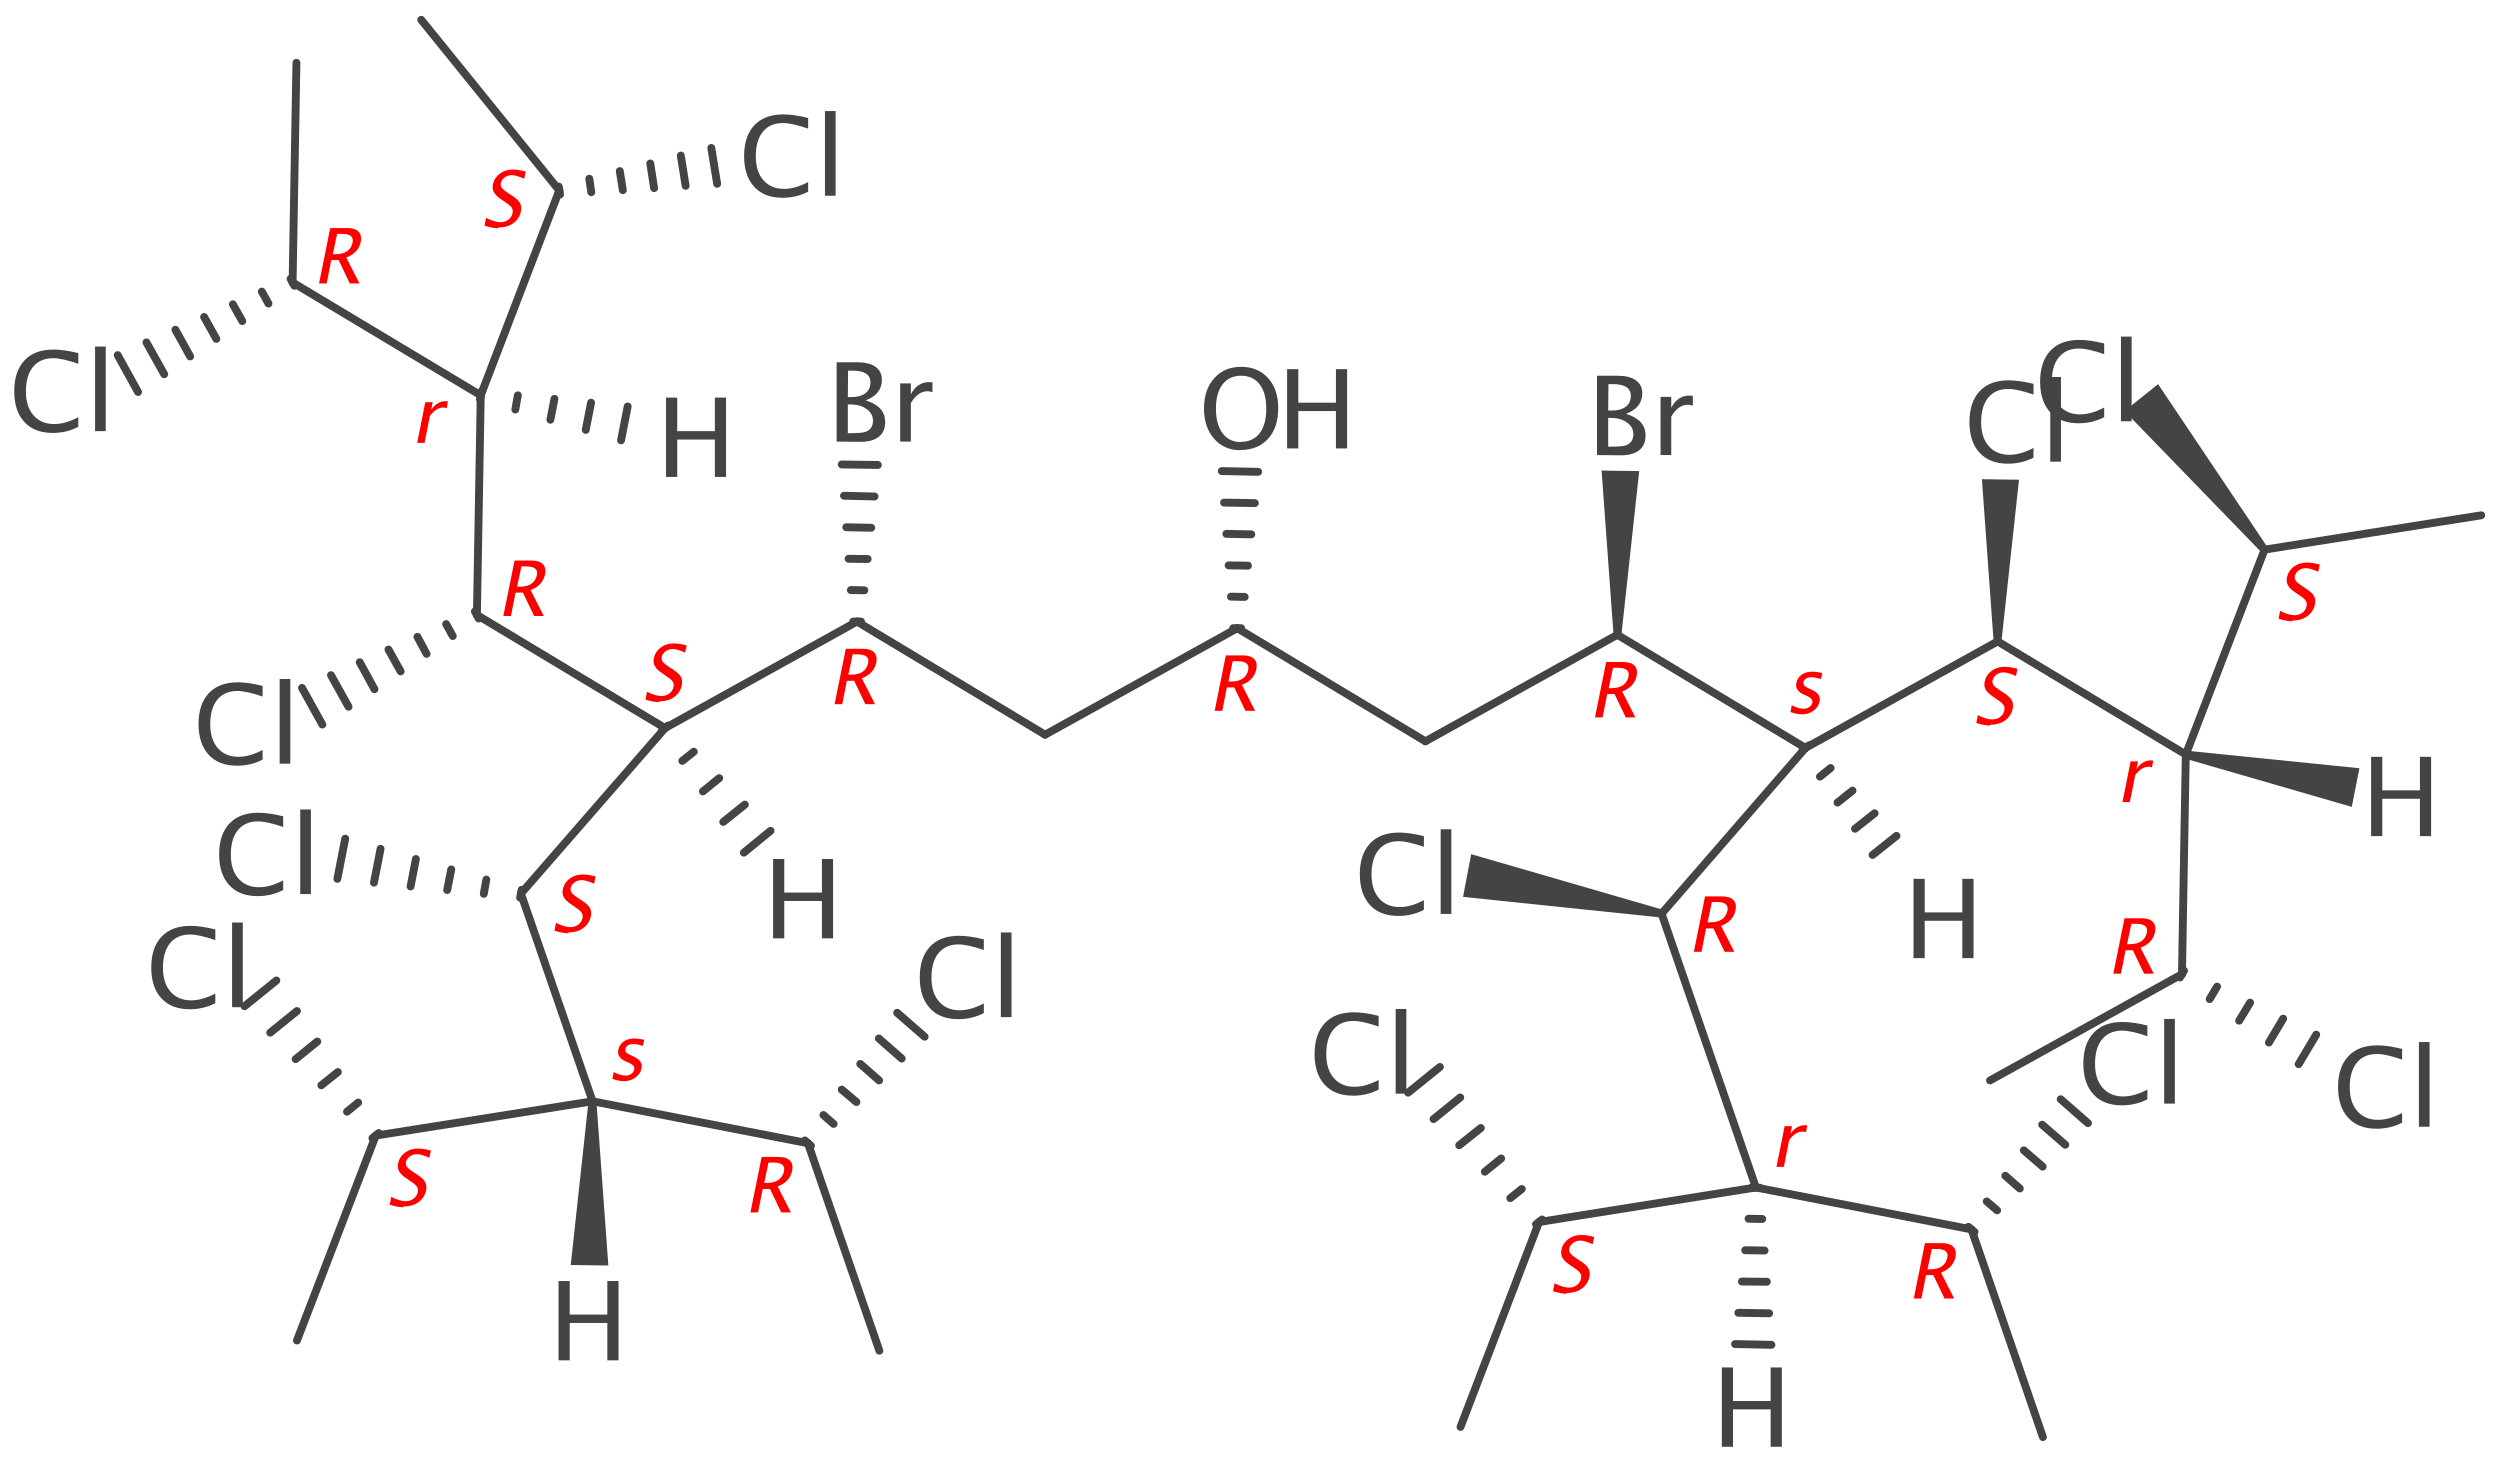 <?xml version='1.0' encoding='UTF-8'?>
<!DOCTYPE svg PUBLIC "-//W3C//DTD SVG 1.1//EN" "http://www.w3.org/Graphics/SVG/1.1/DTD/svg11.dtd">
<svg version='1.2' xmlns='http://www.w3.org/2000/svg' xmlns:xlink='http://www.w3.org/1999/xlink' width='98.34mm' height='57.47mm' viewBox='0 0 98.34 57.47'>
  <desc>Generated by the Chemistry Development Kit (http://github.com/cdk)</desc>
  <g stroke-linecap='round' stroke-linejoin='round' stroke='#444444' stroke-width='.31' fill='#444444'>
    <rect x='.0' y='.0' width='99.0' height='58.0' fill='#FFFFFF' stroke='none'/>
    <g id='mol1' class='mol'>
      <line id='mol1bnd1' class='bond' x1='85.98' y1='29.68' x2='85.83' y2='38.32'/>
      <g id='mol1bnd2' class='bond'>
        <line x1='85.91' y1='38.18' x2='85.75' y2='38.45'/>
        <line x1='87.21' y1='38.81' x2='86.92' y2='39.3'/>
        <line x1='88.51' y1='39.44' x2='88.08' y2='40.15'/>
        <line x1='89.81' y1='40.07' x2='89.25' y2='41.01'/>
        <line x1='91.11' y1='40.7' x2='90.42' y2='41.86'/>
      </g>
      <line id='mol1bnd3' class='bond' x1='85.83' y1='38.32' x2='78.28' y2='42.5'/>
      <line id='mol1bnd4' class='bond' x1='85.98' y1='29.68' x2='78.58' y2='25.23'/>
      <path id='mol1bnd5' class='bond' d='M78.42 25.23h.31l.69 -6.36l-.73 -.01l-.73 -.01z' stroke='none'/>
      <line id='mol1bnd6' class='bond' x1='78.58' y1='25.23' x2='71.02' y2='29.42'/>
      <line id='mol1bnd7' class='bond' x1='71.02' y1='29.42' x2='65.36' y2='35.94'/>
      <path id='mol1bnd8' class='bond' d='M65.33 36.09l.06 -.31l-7.52 -2.18l-.16 .84l-.16 .84z' stroke='none'/>
      <line id='mol1bnd9' class='bond' x1='65.36' y1='35.94' x2='69.07' y2='46.71'/>
      <line id='mol1bnd10' class='bond' x1='69.07' y1='46.71' x2='77.55' y2='48.36'/>
      <g id='mol1bnd11' class='bond'>
        <line x1='77.43' y1='48.26' x2='77.67' y2='48.46'/>
        <line x1='78.15' y1='47.26' x2='78.56' y2='47.61'/>
        <line x1='78.88' y1='46.25' x2='79.45' y2='46.75'/>
        <line x1='79.61' y1='45.25' x2='80.35' y2='45.89'/>
        <line x1='80.33' y1='44.24' x2='81.24' y2='45.03'/>
        <line x1='81.06' y1='43.24' x2='82.13' y2='44.18'/>
      </g>
      <line id='mol1bnd12' class='bond' x1='77.55' y1='48.36' x2='80.36' y2='56.53'/>
      <line id='mol1bnd13' class='bond' x1='85.98' y1='29.68' x2='89.08' y2='21.62'/>
      <path id='mol1bnd14' class='bond' d='M88.95 21.72l.24 -.2l-4.3 -6.41l-.66 .53l-.66 .53z' stroke='none'/>
      <line id='mol1bnd15' class='bond' x1='89.08' y1='21.62' x2='97.6' y2='20.27'/>
      <line id='mol1bnd16' class='bond' x1='71.02' y1='29.42' x2='63.62' y2='24.97'/>
      <path id='mol1bnd17' class='bond' d='M63.47 24.97h.31l.7 -6.44l-.74 -.01l-.74 -.01z' stroke='none'/>
      <g id='mol1bnd18' class='bond'>
        <line x1='48.51' y1='24.71' x2='48.82' y2='24.71'/>
        <line x1='48.42' y1='23.47' x2='48.96' y2='23.48'/>
        <line x1='48.33' y1='22.24' x2='49.09' y2='22.25'/>
        <line x1='48.24' y1='21.0' x2='49.22' y2='21.02'/>
        <line x1='48.15' y1='19.77' x2='49.36' y2='19.79'/>
        <line x1='48.06' y1='18.53' x2='49.49' y2='18.56'/>
      </g>
      <g id='mol1bnd19' class='bond'>
        <line x1='33.56' y1='24.45' x2='33.87' y2='24.45'/>
        <line x1='33.47' y1='23.21' x2='34.0' y2='23.22'/>
        <line x1='33.38' y1='21.98' x2='34.13' y2='21.99'/>
        <line x1='33.29' y1='20.74' x2='34.27' y2='20.76'/>
        <line x1='33.2' y1='19.5' x2='34.4' y2='19.53'/>
        <line x1='33.11' y1='18.27' x2='34.53' y2='18.29'/>
      </g>
      <line id='mol1bnd20' class='bond' x1='33.71' y1='24.45' x2='26.16' y2='28.64'/>
      <line id='mol1bnd21' class='bond' x1='26.16' y1='28.64' x2='18.76' y2='24.19'/>
      <g id='mol1bnd22' class='bond'>
        <line x1='18.83' y1='24.33' x2='18.68' y2='24.05'/>
        <line x1='17.81' y1='25.02' x2='17.55' y2='24.55'/>
        <line x1='16.78' y1='25.72' x2='16.42' y2='25.05'/>
        <line x1='15.76' y1='26.41' x2='15.28' y2='25.55'/>
        <line x1='14.73' y1='27.11' x2='14.15' y2='26.05'/>
        <line x1='13.71' y1='27.8' x2='13.02' y2='26.56'/>
        <line x1='12.68' y1='28.5' x2='11.88' y2='27.06'/>
      </g>
      <line id='mol1bnd23' class='bond' x1='18.76' y1='24.19' x2='18.91' y2='15.55'/>
      <line id='mol1bnd24' class='bond' x1='18.91' y1='15.55' x2='11.51' y2='11.11'/>
      <g id='mol1bnd25' class='bond'>
        <line x1='11.58' y1='11.24' x2='11.43' y2='10.97'/>
        <line x1='10.56' y1='11.94' x2='10.3' y2='11.47'/>
        <line x1='9.53' y1='12.63' x2='9.16' y2='11.97'/>
        <line x1='8.51' y1='13.33' x2='8.03' y2='12.47'/>
        <line x1='7.48' y1='14.02' x2='6.9' y2='12.97'/>
        <line x1='6.46' y1='14.72' x2='5.76' y2='13.47'/>
        <line x1='5.43' y1='15.42' x2='4.63' y2='13.97'/>
      </g>
      <line id='mol1bnd26' class='bond' x1='11.51' y1='11.11' x2='11.66' y2='2.47'/>
      <line id='mol1bnd27' class='bond' x1='26.16' y1='28.64' x2='20.49' y2='35.15'/>
      <g id='mol1bnd28' class='bond'>
        <line x1='20.46' y1='35.31' x2='20.52' y2='35.0'/>
        <line x1='19.03' y1='35.16' x2='19.13' y2='34.6'/>
        <line x1='17.59' y1='35.01' x2='17.75' y2='34.2'/>
        <line x1='16.15' y1='34.87' x2='16.36' y2='33.79'/>
        <line x1='14.71' y1='34.72' x2='14.97' y2='33.39'/>
        <line x1='13.27' y1='34.57' x2='13.58' y2='32.99'/>
      </g>
      <line id='mol1bnd29' class='bond' x1='20.49' y1='35.15' x2='23.31' y2='43.32'/>
      <line id='mol1bnd30' class='bond' x1='23.31' y1='43.32' x2='31.78' y2='44.97'/>
      <g id='mol1bnd31' class='bond'>
        <line x1='31.66' y1='44.86' x2='31.9' y2='45.07'/>
        <line x1='32.39' y1='43.86' x2='32.79' y2='44.21'/>
        <line x1='33.11' y1='42.86' x2='33.69' y2='43.35'/>
        <line x1='33.84' y1='41.85' x2='34.58' y2='42.5'/>
        <line x1='34.57' y1='40.85' x2='35.47' y2='41.64'/>
        <line x1='35.29' y1='39.84' x2='36.37' y2='40.78'/>
      </g>
      <line id='mol1bnd32' class='bond' x1='31.78' y1='44.97' x2='34.59' y2='53.13'/>
      <line id='mol1bnd33' class='bond' x1='18.91' y1='15.55' x2='22.0' y2='7.49'/>
      <g id='mol1bnd34' class='bond'>
        <line x1='21.98' y1='7.34' x2='22.03' y2='7.65'/>
        <line x1='23.18' y1='7.03' x2='23.26' y2='7.56'/>
        <line x1='24.38' y1='6.73' x2='24.5' y2='7.48'/>
        <line x1='25.58' y1='6.43' x2='25.73' y2='7.4'/>
        <line x1='26.78' y1='6.12' x2='26.97' y2='7.31'/>
        <line x1='27.98' y1='5.82' x2='28.21' y2='7.23'/>
      </g>
      <line id='mol1bnd35' class='bond' x1='22.0' y1='7.49' x2='16.57' y2='.78'/>
      <line id='mol1bnd36' class='bond' x1='23.31' y1='43.32' x2='14.78' y2='44.67'/>
      <g id='mol1bnd37' class='bond'>
        <line x1='14.65' y1='44.77' x2='14.9' y2='44.57'/>
        <line x1='13.65' y1='43.73' x2='14.09' y2='43.37'/>
        <line x1='12.64' y1='42.69' x2='13.29' y2='42.17'/>
        <line x1='11.63' y1='41.66' x2='12.48' y2='40.97'/>
        <line x1='10.63' y1='40.62' x2='11.68' y2='39.77'/>
        <line x1='9.62' y1='39.58' x2='10.87' y2='38.57'/>
      </g>
      <line id='mol1bnd38' class='bond' x1='14.78' y1='44.67' x2='11.68' y2='52.73'/>
      <line id='mol1bnd39' class='bond' x1='69.07' y1='46.71' x2='60.54' y2='48.07'/>
      <g id='mol1bnd40' class='bond'>
        <line x1='60.42' y1='48.16' x2='60.66' y2='47.97'/>
        <line x1='59.41' y1='47.13' x2='59.86' y2='46.77'/>
        <line x1='58.41' y1='46.09' x2='59.05' y2='45.57'/>
        <line x1='57.4' y1='45.05' x2='58.25' y2='44.37'/>
        <line x1='56.39' y1='44.02' x2='57.44' y2='43.17'/>
        <line x1='55.39' y1='42.98' x2='56.64' y2='41.97'/>
      </g>
      <line id='mol1bnd41' class='bond' x1='60.54' y1='48.07' x2='57.45' y2='56.13'/>
      <line id='mol1bnd42' class='bond' x1='56.07' y1='29.16' x2='63.62' y2='24.97'/>
      <line id='mol1bnd43' class='bond' x1='56.07' y1='29.16' x2='48.67' y2='24.71'/>
      <line id='mol1bnd44' class='bond' x1='41.11' y1='28.9' x2='48.67' y2='24.71'/>
      <line id='mol1bnd45' class='bond' x1='41.11' y1='28.9' x2='33.71' y2='24.45'/>
      <path id='mol1bnd46' class='bond' d='M86.01 29.53l-.06 .31l6.56 1.9l.15 -.76l.15 -.76z' stroke='none'/>
      <g id='mol1bnd47' class='bond'>
        <line x1='71.15' y1='29.32' x2='70.9' y2='29.52'/>
        <line x1='72.01' y1='30.21' x2='71.59' y2='30.55'/>
        <line x1='72.87' y1='31.1' x2='72.28' y2='31.57'/>
        <line x1='73.74' y1='31.99' x2='72.97' y2='32.6'/>
        <line x1='74.6' y1='32.88' x2='73.66' y2='33.63'/>
      </g>
      <g id='mol1bnd48' class='bond'>
        <line x1='69.23' y1='46.72' x2='68.91' y2='46.71'/>
        <line x1='69.32' y1='47.95' x2='68.78' y2='47.94'/>
        <line x1='69.41' y1='49.19' x2='68.65' y2='49.18'/>
        <line x1='69.5' y1='50.42' x2='68.52' y2='50.41'/>
        <line x1='69.59' y1='51.66' x2='68.38' y2='51.64'/>
        <line x1='69.68' y1='52.9' x2='68.25' y2='52.87'/>
      </g>
      <g id='mol1bnd49' class='bond'>
        <line x1='26.28' y1='28.54' x2='26.04' y2='28.73'/>
        <line x1='27.29' y1='29.57' x2='26.84' y2='29.93'/>
        <line x1='28.29' y1='30.61' x2='27.65' y2='31.13'/>
        <line x1='29.3' y1='31.65' x2='28.45' y2='32.33'/>
        <line x1='30.31' y1='32.68' x2='29.26' y2='33.54'/>
      </g>
      <g id='mol1bnd50' class='bond'>
        <line x1='18.94' y1='15.4' x2='18.88' y2='15.71'/>
        <line x1='20.37' y1='15.55' x2='20.27' y2='16.11'/>
        <line x1='21.81' y1='15.69' x2='21.65' y2='16.51'/>
        <line x1='23.25' y1='15.84' x2='23.04' y2='16.91'/>
        <line x1='24.69' y1='15.99' x2='24.43' y2='17.32'/>
      </g>
      <path id='mol1bnd51' class='bond' d='M23.46 43.32h-.31l-.7 6.44l.74 .01l.74 .01z' stroke='none'/>
      <path id='mol1atm1' class='atom' d='M93.49 44.4q-.73 .0 -1.12 -.43q-.4 -.43 -.4 -1.21q.0 -.78 .4 -1.21q.4 -.43 1.14 -.43q.42 .0 .98 .14v.42q-.64 -.22 -.99 -.22q-.51 .0 -.79 .34q-.28 .34 -.28 .97q.0 .6 .3 .94q.3 .34 .81 .34q.44 .0 .95 -.27v.38q-.46 .24 -1.01 .24zM95.15 44.32v-3.33h.42v3.33z' stroke='none'/>
      <path id='mol1atm3' class='atom' d='M78.99 18.24q-.73 .0 -1.12 -.43q-.4 -.43 -.4 -1.21q.0 -.78 .4 -1.21q.4 -.43 1.14 -.43q.42 .0 .98 .14v.42q-.64 -.22 -.99 -.22q-.51 .0 -.79 .34q-.28 .34 -.28 .97q.0 .6 .3 .94q.3 .34 .81 .34q.44 .0 .95 -.27v.38q-.46 .24 -1.01 .24zM80.65 18.16v-3.33h.42v3.33z' stroke='none'/>
      <path id='mol1atm4' class='atom' d='M55.01 36.03q-.73 .0 -1.12 -.43q-.4 -.43 -.4 -1.21q.0 -.78 .4 -1.21q.4 -.43 1.14 -.43q.42 .0 .98 .14v.42q-.64 -.22 -.99 -.22q-.51 .0 -.79 .34q-.28 .34 -.28 .97q.0 .6 .3 .94q.3 .34 .81 .34q.44 .0 .95 -.27v.38q-.46 .24 -1.01 .24zM56.67 35.95v-3.33h.42v3.33z' stroke='none'/>
      <path id='mol1atm5' class='atom' d='M83.47 43.48q-.73 .0 -1.12 -.43q-.4 -.43 -.4 -1.21q.0 -.78 .4 -1.21q.4 -.43 1.14 -.43q.42 .0 .98 .14v.42q-.64 -.22 -.99 -.22q-.51 .0 -.79 .34q-.28 .34 -.28 .97q.0 .6 .3 .94q.3 .34 .81 .34q.44 .0 .95 -.27v.38q-.46 .24 -1.01 .24zM85.13 43.41v-3.33h.42v3.33z' stroke='none'/>
      <path id='mol1atm7' class='atom' d='M81.77 16.65q-.73 .0 -1.12 -.43q-.4 -.43 -.4 -1.21q.0 -.78 .4 -1.21q.4 -.43 1.14 -.43q.42 .0 .98 .14v.42q-.64 -.22 -.99 -.22q-.51 .0 -.79 .34q-.28 .34 -.28 .97q.0 .6 .3 .94q.3 .34 .81 .34q.44 .0 .95 -.27v.38q-.46 .24 -1.01 .24zM83.43 16.57v-3.33h.42v3.33z' stroke='none'/>
      <path id='mol1atm9' class='atom' d='M62.82 17.9v-3.12h.81q.47 .0 .72 .18q.25 .18 .25 .51q.0 .57 -.64 .81q.77 .23 .77 .85q.0 .38 -.25 .58q-.25 .2 -.73 .2zM63.26 17.57h.09q.49 .0 .63 -.06q.27 -.12 .27 -.43q.0 -.28 -.25 -.46q-.25 -.18 -.62 -.18h-.12zM63.26 16.15h.14q.35 .0 .55 -.15q.2 -.15 .2 -.43q.0 -.46 -.71 -.46h-.17zM65.32 17.9v-2.29h.42v.43q.25 -.48 .72 -.48q.06 .0 .13 .01v.39q-.11 -.04 -.19 -.04q-.39 .0 -.66 .47v1.51z' stroke='none'/>
      <g id='mol1atm10' class='atom'>
        <path d='M48.8 17.71q-.65 .0 -1.04 -.45q-.4 -.45 -.4 -1.19q.0 -.74 .4 -1.19q.4 -.45 1.06 -.45q.66 .0 1.06 .44q.4 .44 .4 1.19q.0 .76 -.4 1.2q-.4 .44 -1.08 .44zM48.81 17.38q.48 .0 .74 -.34q.26 -.34 .26 -.97q.0 -.61 -.26 -.95q-.26 -.34 -.73 -.34q-.47 .0 -.73 .34q-.26 .34 -.26 .96q.0 .61 .26 .96q.26 .35 .72 .35z' stroke='none'/>
        <path d='M50.63 17.64v-3.12h.44v1.32h1.48v-1.32h.44v3.12h-.44v-1.47h-1.48v1.47z' stroke='none'/>
      </g>
      <path id='mol1atm11' class='atom' d='M32.91 17.37v-3.12h.81q.47 .0 .72 .18q.25 .18 .25 .51q.0 .57 -.64 .81q.77 .23 .77 .85q.0 .38 -.25 .58q-.25 .2 -.73 .2zM33.35 17.04h.09q.49 .0 .63 -.06q.27 -.12 .27 -.43q.0 -.28 -.25 -.46q-.25 -.18 -.62 -.18h-.12zM33.35 15.62h.14q.35 .0 .55 -.15q.2 -.15 .2 -.43q.0 -.46 -.71 -.46h-.17zM35.41 17.37v-2.29h.42v.43q.25 -.48 .72 -.48q.06 .0 .13 .01v.39q-.11 -.04 -.19 -.04q-.39 .0 -.66 .47v1.51z' stroke='none'/>
      <path id='mol1atm12' class='atom' d='M9.33 30.12q-.73 .0 -1.12 -.43q-.4 -.43 -.4 -1.21q.0 -.78 .4 -1.21q.4 -.43 1.14 -.43q.42 .0 .98 .14v.42q-.64 -.22 -.99 -.22q-.51 .0 -.79 .34q-.28 .34 -.28 .97q.0 .6 .3 .94q.3 .34 .81 .34q.44 .0 .95 -.27v.38q-.46 .24 -1.01 .24zM11.0 30.04v-3.33h.42v3.33z' stroke='none'/>
      <path id='mol1atm13' class='atom' d='M2.08 17.03q-.73 .0 -1.12 -.43q-.4 -.43 -.4 -1.21q.0 -.78 .4 -1.21q.4 -.43 1.14 -.43q.42 .0 .98 .14v.42q-.64 -.22 -.99 -.22q-.51 .0 -.79 .34q-.28 .34 -.28 .97q.0 .6 .3 .94q.3 .34 .81 .34q.44 .0 .95 -.27v.38q-.46 .24 -1.01 .24zM3.74 16.96v-3.33h.42v3.33z' stroke='none'/>
      <path id='mol1atm15' class='atom' d='M10.14 35.25q-.73 .0 -1.12 -.43q-.4 -.43 -.4 -1.21q.0 -.78 .4 -1.21q.4 -.43 1.14 -.43q.42 .0 .98 .14v.42q-.64 -.22 -.99 -.22q-.51 .0 -.79 .34q-.28 .34 -.28 .97q.0 .6 .3 .94q.3 .34 .81 .34q.44 .0 .95 -.27v.38q-.46 .24 -1.01 .24zM11.81 35.17v-3.33h.42v3.33z' stroke='none'/>
      <path id='mol1atm16' class='atom' d='M37.7 40.09q-.73 .0 -1.12 -.43q-.4 -.43 -.4 -1.21q.0 -.78 .4 -1.21q.4 -.43 1.14 -.43q.42 .0 .98 .14v.42q-.64 -.22 -.99 -.22q-.51 .0 -.79 .34q-.28 .34 -.28 .97q.0 .6 .3 .94q.3 .34 .81 .34q.44 .0 .95 -.27v.38q-.46 .24 -1.01 .24zM39.37 40.01v-3.33h.42v3.33z' stroke='none'/>
      <path id='mol1atm18' class='atom' d='M30.79 7.78q-.73 .0 -1.12 -.43q-.4 -.43 -.4 -1.21q.0 -.78 .4 -1.21q.4 -.43 1.14 -.43q.42 .0 .98 .14v.42q-.64 -.22 -.99 -.22q-.51 .0 -.79 .34q-.28 .34 -.28 .97q.0 .6 .3 .94q.3 .34 .81 .34q.44 .0 .95 -.27v.38q-.46 .24 -1.01 .24zM32.45 7.7v-3.33h.42v3.33z' stroke='none'/>
      <path id='mol1atm20' class='atom' d='M7.47 39.7q-.73 .0 -1.12 -.43q-.4 -.43 -.4 -1.21q.0 -.78 .4 -1.21q.4 -.43 1.14 -.43q.42 .0 .98 .14v.42q-.64 -.22 -.99 -.22q-.51 .0 -.79 .34q-.28 .34 -.28 .97q.0 .6 .3 .94q.3 .34 .81 .34q.44 .0 .95 -.27v.38q-.46 .24 -1.01 .24zM9.13 39.62v-3.33h.42v3.33z' stroke='none'/>
      <path id='mol1atm22' class='atom' d='M53.23 43.1q-.73 .0 -1.12 -.43q-.4 -.43 -.4 -1.21q.0 -.78 .4 -1.21q.4 -.43 1.14 -.43q.42 .0 .98 .14v.42q-.64 -.22 -.99 -.22q-.51 .0 -.79 .34q-.28 .34 -.28 .97q.0 .6 .3 .94q.3 .34 .81 .34q.44 .0 .95 -.27v.38q-.46 .24 -1.01 .24zM54.9 43.02v-3.33h.42v3.33z' stroke='none'/>
      <path id='mol1atm47' class='atom' d='M93.27 32.89v-3.12h.44v1.32h1.48v-1.32h.44v3.12h-.44v-1.47h-1.48v1.47z' stroke='none'/>
      <path id='mol1atm48' class='atom' d='M75.27 37.69v-3.12h.44v1.32h1.48v-1.32h.44v3.12h-.44v-1.47h-1.48v1.47z' stroke='none'/>
      <path id='mol1atm49' class='atom' d='M67.73 56.91v-3.12h.44v1.32h1.48v-1.32h.44v3.12h-.44v-1.47h-1.48v1.47z' stroke='none'/>
      <path id='mol1atm50' class='atom' d='M30.41 36.91v-3.12h.44v1.32h1.48v-1.32h.44v3.12h-.44v-1.47h-1.48v1.47z' stroke='none'/>
      <path id='mol1atm51' class='atom' d='M26.2 18.76v-3.12h.44v1.32h1.48v-1.32h.44v3.12h-.44v-1.47h-1.48v1.47z' stroke='none'/>
      <path id='mol1atm52' class='atom' d='M21.97 53.51v-3.12h.44v1.32h1.48v-1.32h.44v3.12h-.44v-1.47h-1.48v1.47z' stroke='none'/>
      <path d='M83.49 31.55l.32 -1.6h.29l-.06 .3q.24 -.34 .57 -.34q.04 .0 .09 .01l-.05 .27q-.07 -.03 -.13 -.03q-.28 .0 -.53 .33l-.21 1.06z' stroke='none' fill='#FF0000'/>
      <path d='M83.13 38.3l.44 -2.18h.66q.31 .0 .45 .14q.14 .14 .09 .4q-.09 .44 -.57 .62l.52 1.02h-.38l-.44 -.92h-.29l-.18 .92zM83.67 37.14h.1q.58 .0 .68 -.46q.07 -.34 -.42 -.34h-.19z' stroke='none' fill='#FF0000'/>
      <path d='M78.28 28.54q-.22 .0 -.54 -.1l.06 -.31q.33 .17 .57 .17q.18 .0 .31 -.1q.13 -.1 .16 -.25q.03 -.13 -.03 -.22q-.06 -.09 -.23 -.2l-.13 -.09q-.25 -.16 -.33 -.3q-.09 -.14 -.05 -.33q.05 -.25 .27 -.42q.22 -.16 .5 -.16q.25 .0 .52 .08l-.06 .28q-.32 -.14 -.49 -.14q-.16 .0 -.28 .09q-.12 .09 -.15 .22q-.02 .11 .04 .19q.06 .08 .24 .2l.14 .09q.25 .16 .33 .3q.08 .14 .04 .34q-.06 .28 -.3 .46q-.24 .17 -.59 .17z' stroke='none' fill='#FF0000'/>
      <path d='M70.9 28.1q-.2 .0 -.47 -.09l.05 -.27q.26 .14 .47 .14q.13 .0 .22 -.07q.1 -.07 .12 -.17q.03 -.15 -.18 -.25l-.16 -.07q-.35 -.16 -.29 -.45q.04 -.21 .21 -.33q.17 -.12 .43 -.12q.13 .0 .32 .04l.06 .01l-.05 .24q-.23 -.07 -.37 -.07q-.28 .0 -.32 .2q-.03 .13 .17 .22l.13 .06q.22 .1 .29 .21q.08 .11 .04 .28q-.04 .21 -.24 .35q-.19 .14 -.45 .14z' stroke='none' fill='#FF0000'/>
      <path d='M66.63 37.44l.44 -2.18h.66q.31 .0 .45 .14q.14 .14 .09 .4q-.09 .44 -.57 .62l.52 1.02h-.38l-.44 -.92h-.29l-.18 .92zM67.17 36.28h.1q.58 .0 .68 -.46q.07 -.34 -.42 -.34h-.19z' stroke='none' fill='#FF0000'/>
      <path d='M69.88 45.9l.32 -1.6h.29l-.06 .3q.24 -.34 .57 -.34q.04 .0 .09 .01l-.05 .27q-.07 -.03 -.13 -.03q-.28 .0 -.53 .33l-.21 1.06z' stroke='none' fill='#FF0000'/>
      <path d='M75.28 51.08l.44 -2.18h.66q.31 .0 .45 .14q.14 .14 .09 .4q-.09 .44 -.57 .62l.52 1.02h-.38l-.44 -.92h-.29l-.18 .92zM75.82 49.93h.1q.58 .0 .68 -.46q.07 -.34 -.42 -.34h-.19z' stroke='none' fill='#FF0000'/>
      <path d='M90.17 24.44q-.22 .0 -.54 -.1l.06 -.31q.33 .17 .57 .17q.18 .0 .31 -.1q.13 -.1 .16 -.25q.03 -.13 -.03 -.22q-.06 -.09 -.23 -.2l-.13 -.09q-.25 -.16 -.33 -.3q-.09 -.14 -.05 -.33q.05 -.25 .27 -.42q.22 -.16 .5 -.16q.25 .0 .52 .08l-.06 .28q-.32 -.14 -.49 -.14q-.16 .0 -.28 .09q-.12 .09 -.15 .22q-.02 .11 .04 .19q.06 .08 .24 .2l.14 .09q.25 .16 .33 .3q.08 .14 .04 .34q-.06 .28 -.3 .46q-.24 .17 -.59 .17z' stroke='none' fill='#FF0000'/>
      <path d='M62.74 28.22l.44 -2.18h.66q.31 .0 .45 .14q.14 .14 .09 .4q-.09 .44 -.57 .62l.52 1.02h-.38l-.44 -.92h-.29l-.18 .92zM63.28 27.07h.1q.58 .0 .68 -.46q.07 -.34 -.42 -.34h-.19z' stroke='none' fill='#FF0000'/>
      <path d='M47.78 27.96l.44 -2.18h.66q.31 .0 .45 .14q.14 .14 .09 .4q-.09 .44 -.57 .62l.52 1.02h-.38l-.44 -.92h-.29l-.18 .92zM48.32 26.81h.1q.58 .0 .68 -.46q.07 -.34 -.42 -.34h-.19z' stroke='none' fill='#FF0000'/>
      <path d='M32.83 27.7l.44 -2.18h.66q.31 .0 .45 .14q.14 .14 .09 .4q-.09 .44 -.57 .62l.52 1.02h-.38l-.44 -.92h-.29l-.18 .92zM33.37 26.54h.1q.58 .0 .68 -.46q.07 -.34 -.42 -.34h-.19z' stroke='none' fill='#FF0000'/>
      <path d='M25.93 27.62q-.22 .0 -.54 -.1l.06 -.31q.33 .17 .57 .17q.18 .0 .31 -.1q.13 -.1 .16 -.25q.03 -.13 -.03 -.22q-.06 -.09 -.23 -.2l-.13 -.09q-.25 -.16 -.33 -.3q-.09 -.14 -.05 -.33q.05 -.25 .27 -.42q.22 -.16 .5 -.16q.25 .0 .52 .08l-.06 .28q-.32 -.14 -.49 -.14q-.16 .0 -.28 .09q-.12 .09 -.15 .22q-.02 .11 .04 .19q.06 .08 .24 .2l.14 .09q.25 .16 .33 .3q.08 .14 .04 .34q-.06 .28 -.3 .46q-.24 .17 -.59 .17z' stroke='none' fill='#FF0000'/>
      <path d='M19.8 24.23l.44 -2.18h.66q.31 .0 .45 .14q.14 .14 .09 .4q-.09 .44 -.57 .62l.52 1.02h-.38l-.44 -.92h-.29l-.18 .92zM20.34 23.08h.1q.58 .0 .68 -.46q.07 -.34 -.42 -.34h-.19z' stroke='none' fill='#FF0000'/>
      <path d='M16.41 17.42l.32 -1.6h.29l-.06 .3q.24 -.34 .57 -.34q.04 .0 .09 .01l-.05 .27q-.07 -.03 -.13 -.03q-.28 .0 -.53 .33l-.21 1.06z' stroke='none' fill='#FF0000'/>
      <path d='M12.55 11.15l.44 -2.18h.66q.31 .0 .45 .14q.14 .14 .09 .4q-.09 .44 -.57 .62l.52 1.02h-.38l-.44 -.92h-.29l-.18 .92zM13.09 10.0h.1q.58 .0 .68 -.46q.07 -.34 -.42 -.34h-.19z' stroke='none' fill='#FF0000'/>
      <path d='M22.35 36.71q-.22 .0 -.54 -.1l.06 -.31q.33 .17 .57 .17q.18 .0 .31 -.1q.13 -.1 .16 -.25q.03 -.13 -.03 -.22q-.06 -.09 -.23 -.2l-.13 -.09q-.25 -.16 -.33 -.3q-.09 -.14 -.05 -.33q.05 -.25 .27 -.42q.22 -.16 .5 -.16q.25 .0 .52 .08l-.06 .28q-.32 -.14 -.49 -.14q-.16 .0 -.28 .09q-.12 .09 -.15 .22q-.02 .11 .04 .19q.06 .08 .24 .2l.14 .09q.25 .16 .33 .3q.08 .14 .04 .34q-.06 .28 -.3 .46q-.24 .17 -.59 .17z' stroke='none' fill='#FF0000'/>
      <path d='M24.56 42.53q-.2 .0 -.47 -.09l.05 -.27q.26 .14 .47 .14q.13 .0 .22 -.07q.1 -.07 .12 -.17q.03 -.15 -.18 -.25l-.16 -.07q-.35 -.16 -.29 -.45q.04 -.21 .21 -.33q.17 -.12 .43 -.12q.13 .0 .32 .04l.06 .01l-.05 .24q-.23 -.07 -.37 -.07q-.28 .0 -.32 .2q-.03 .13 .17 .22l.13 .06q.22 .1 .29 .21q.08 .11 .04 .28q-.04 .21 -.24 .35q-.19 .14 -.45 .14z' stroke='none' fill='#FF0000'/>
      <path d='M29.52 47.69l.44 -2.18h.66q.31 .0 .45 .14q.14 .14 .09 .4q-.09 .44 -.57 .62l.52 1.02h-.38l-.44 -.92h-.29l-.18 .92zM30.06 46.53h.1q.58 .0 .68 -.46q.07 -.34 -.42 -.34h-.19z' stroke='none' fill='#FF0000'/>
      <path d='M19.6 8.98q-.22 .0 -.54 -.1l.06 -.31q.33 .17 .57 .17q.18 .0 .31 -.1q.13 -.1 .16 -.25q.03 -.13 -.03 -.22q-.06 -.09 -.23 -.2l-.13 -.09q-.25 -.16 -.33 -.3q-.09 -.14 -.05 -.33q.05 -.25 .27 -.42q.22 -.16 .5 -.16q.25 .0 .52 .08l-.06 .28q-.32 -.14 -.49 -.14q-.16 .0 -.28 .09q-.12 .09 -.15 .22q-.02 .11 .04 .19q.06 .08 .24 .2l.14 .09q.25 .16 .33 .3q.08 .14 .04 .34q-.06 .28 -.3 .46q-.24 .17 -.59 .17z' stroke='none' fill='#FF0000'/>
      <path d='M15.87 47.49q-.22 .0 -.54 -.1l.06 -.31q.33 .17 .57 .17q.18 .0 .31 -.1q.13 -.1 .16 -.25q.03 -.13 -.03 -.22q-.06 -.09 -.23 -.2l-.13 -.09q-.25 -.16 -.33 -.3q-.09 -.14 -.05 -.33q.05 -.25 .27 -.42q.22 -.16 .5 -.16q.25 .0 .52 .08l-.06 .28q-.32 -.14 -.49 -.14q-.16 .0 -.28 .09q-.12 .09 -.15 .22q-.02 .11 .04 .19q.06 .08 .24 .2l.14 .09q.25 .16 .33 .3q.08 .14 .04 .34q-.06 .28 -.3 .46q-.24 .17 -.59 .17z' stroke='none' fill='#FF0000'/>
      <path d='M61.63 50.89q-.22 .0 -.54 -.1l.06 -.31q.33 .17 .57 .17q.18 .0 .31 -.1q.13 -.1 .16 -.25q.03 -.13 -.03 -.22q-.06 -.09 -.23 -.2l-.13 -.09q-.25 -.16 -.33 -.3q-.09 -.14 -.05 -.33q.05 -.25 .27 -.42q.22 -.16 .5 -.16q.25 .0 .52 .08l-.06 .28q-.32 -.14 -.49 -.14q-.16 .0 -.28 .09q-.12 .09 -.15 .22q-.02 .11 .04 .19q.06 .08 .24 .2l.14 .09q.25 .16 .33 .3q.08 .14 .04 .34q-.06 .28 -.3 .46q-.24 .17 -.59 .17z' stroke='none' fill='#FF0000'/>
    </g>
  </g>
</svg>

